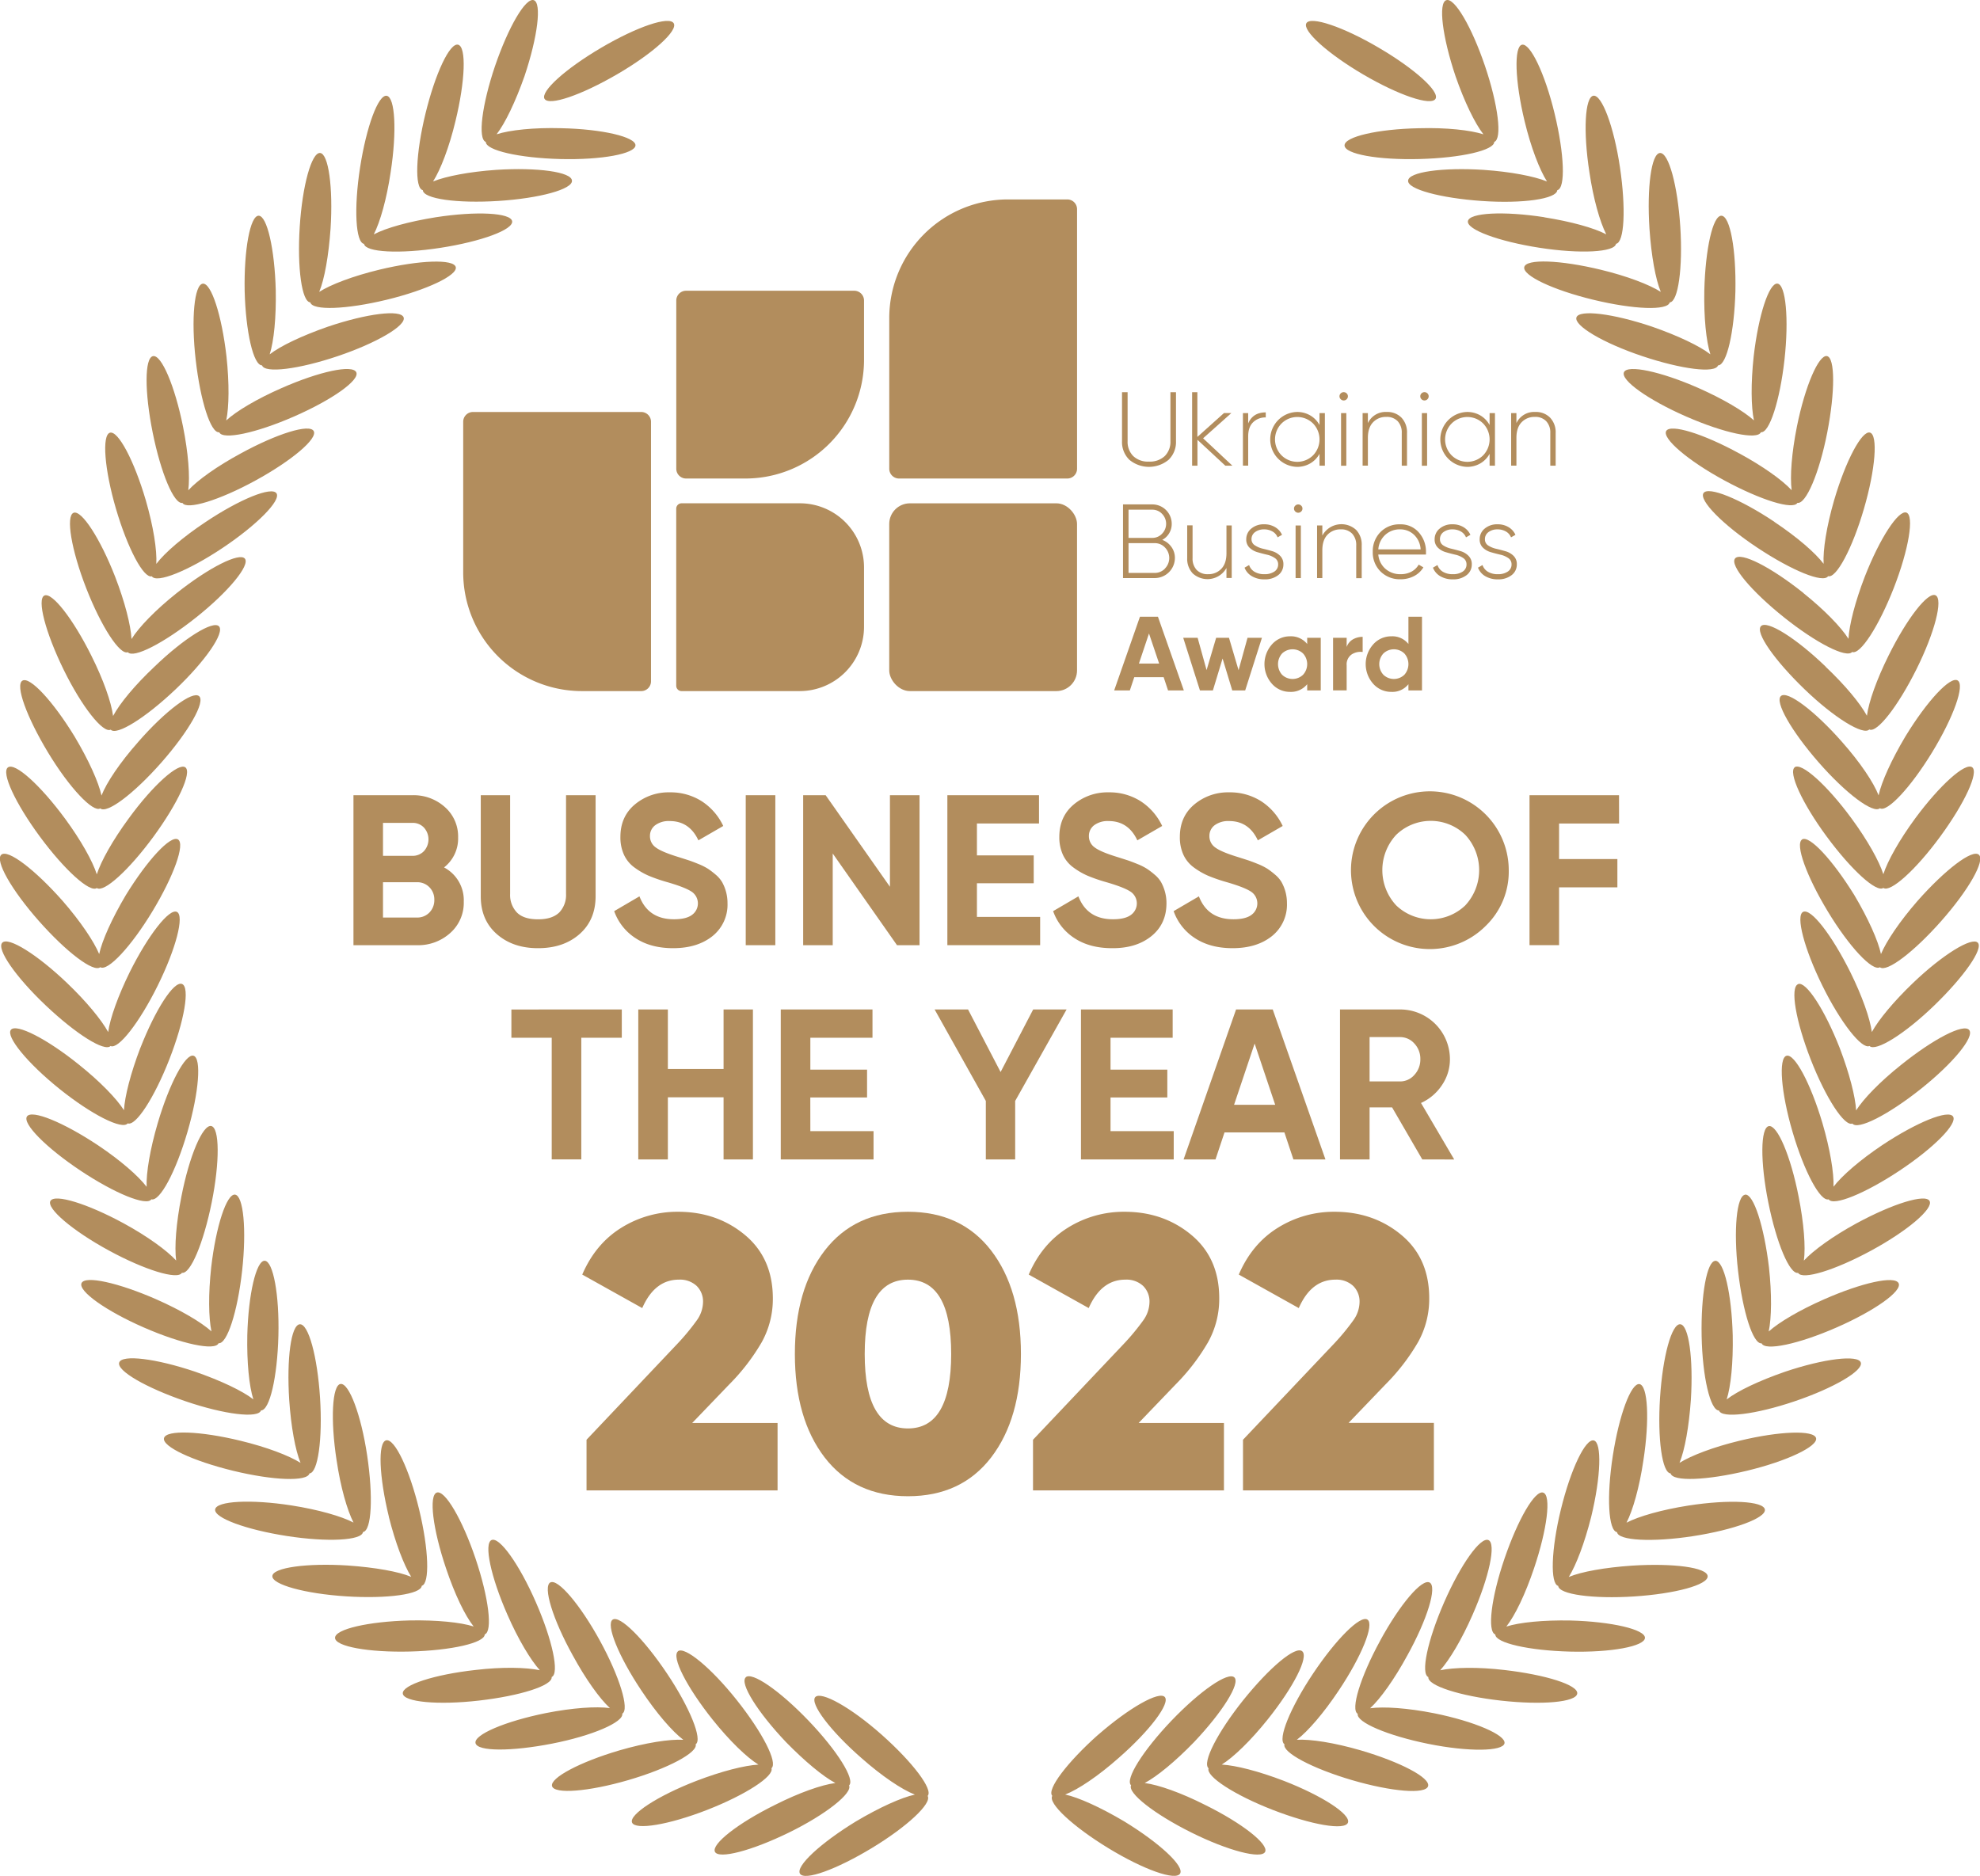 <svg id="b3a8f675-01fc-4b6e-9b4d-7b17d42c7383" data-name="Слой 1" xmlns="http://www.w3.org/2000/svg" viewBox="0 0 840.6 796.51"><defs><style>.ac80702b-e07f-4aa6-8b06-a579a3991300{fill:#b28d5d;}</style></defs><path class="ac80702b-e07f-4aa6-8b06-a579a3991300" d="M566.41,531.79a15.72,15.72,0,0,1,8.37,14.55,17.09,17.09,0,0,1-5.73,13.28,20.23,20.23,0,0,1-14.1,5.19h-27V501.13H553a19.84,19.84,0,0,1,13.78,5.05,16.58,16.58,0,0,1,5.6,12.87A15.55,15.55,0,0,1,566.41,531.79ZM553,512.87H540.49v14H553a6.56,6.56,0,0,0,4.87-2,7.45,7.45,0,0,0,0-10A6.5,6.5,0,0,0,553,512.87Zm1.91,40.2a7.11,7.11,0,0,0,5.28-2.13,7.45,7.45,0,0,0,2.09-5.42,7.33,7.33,0,0,0-2.09-5.32,7.11,7.11,0,0,0-5.28-2.13H540.49v15Z" transform="translate(-377.89 -163.48)"/><path class="ac80702b-e07f-4aa6-8b06-a579a3991300" d="M606.26,566.08q-10.65,0-17.47-6T582,544V501.13h12.46V543a10.75,10.75,0,0,0,2.87,7.91c1.91,1.94,4.89,2.91,9,2.91s7-1,9-2.91a10.75,10.75,0,0,0,2.87-7.91V501.13h12.55V544q0,10.1-6.82,16.1T606.26,566.08Z" transform="translate(-377.89 -163.48)"/><path class="ac80702b-e07f-4aa6-8b06-a579a3991300" d="M663.65,566.08q-9.45,0-15.91-4.23a22.61,22.61,0,0,1-9.1-11.5l10.73-6.28q3.74,9.73,14.65,9.73,5.26,0,7.73-1.91a6,6,0,0,0-.54-10q-3-1.86-10.74-4.05a69,69,0,0,1-7.23-2.54,31,31,0,0,1-5.91-3.42,13.82,13.82,0,0,1-4.51-5.41,17.72,17.72,0,0,1-1.54-7.64q0-8.64,6.14-13.78a22.25,22.25,0,0,1,14.78-5.14,24.64,24.64,0,0,1,13.6,3.77,25.37,25.37,0,0,1,9.14,10.51l-10.55,6.1q-3.82-8.19-12.19-8.19a9.61,9.61,0,0,0-6.14,1.77,5.6,5.6,0,0,0-2.23,4.6,5.78,5.78,0,0,0,2.5,4.86q2.5,1.88,9.6,4.05,2.91.92,4.41,1.41c1,.33,2.37.85,4.09,1.55a26,26,0,0,1,4,2,34.44,34.44,0,0,1,3.23,2.46,12.68,12.68,0,0,1,2.77,3.18,18.18,18.18,0,0,1,2.32,9,17.09,17.09,0,0,1-6.41,14Q673.93,566.08,663.65,566.08Z" transform="translate(-377.89 -163.48)"/><path class="ac80702b-e07f-4aa6-8b06-a579a3991300" d="M694.49,501.13h12.56v63.68H694.49Z" transform="translate(-377.89 -163.48)"/><path class="ac80702b-e07f-4aa6-8b06-a579a3991300" d="M755.71,501.13h12.56v63.68h-9.56l-27.29-38.93v38.93H718.87V501.13h9.55L755.71,540Z" transform="translate(-377.89 -163.48)"/><path class="ac80702b-e07f-4aa6-8b06-a579a3991300" d="M792.64,552.8h26.84v12H780.09V501.13H819v12H792.64v13.55h24.11v11.83H792.64Z" transform="translate(-377.89 -163.48)"/><path class="ac80702b-e07f-4aa6-8b06-a579a3991300" d="M850,566.08q-9.45,0-15.92-4.23a22.64,22.64,0,0,1-9.09-11.5l10.73-6.28q3.74,9.73,14.65,9.73,5.26,0,7.73-1.91a6,6,0,0,0-.55-10q-3-1.86-10.73-4.05a69,69,0,0,1-7.23-2.54,30.72,30.72,0,0,1-5.91-3.42,13.82,13.82,0,0,1-4.51-5.41,17.72,17.72,0,0,1-1.55-7.64q0-8.64,6.14-13.78a22.27,22.27,0,0,1,14.79-5.14,24.66,24.66,0,0,1,13.6,3.77,25.37,25.37,0,0,1,9.14,10.51l-10.55,6.1q-3.82-8.19-12.19-8.19a9.61,9.61,0,0,0-6.14,1.77,5.6,5.6,0,0,0-2.23,4.6,5.78,5.78,0,0,0,2.5,4.86q2.5,1.88,9.6,4.05,2.91.92,4.41,1.41c1,.33,2.36.85,4.09,1.55a25.39,25.39,0,0,1,4,2,32,32,0,0,1,3.23,2.46,12.53,12.53,0,0,1,2.78,3.18,18.38,18.38,0,0,1,1.64,4,18,18,0,0,1,.68,5q0,8.82-6.42,14T850,566.08Z" transform="translate(-377.89 -163.48)"/><path class="ac80702b-e07f-4aa6-8b06-a579a3991300" d="M901.16,566.08q-9.45,0-15.92-4.23a22.64,22.64,0,0,1-9.09-11.5l10.73-6.28q3.74,9.73,14.65,9.73,5.26,0,7.73-1.91a6,6,0,0,0-.55-10q-3-1.86-10.73-4.05a69,69,0,0,1-7.23-2.54,31,31,0,0,1-5.91-3.42,13.82,13.82,0,0,1-4.51-5.41,17.72,17.72,0,0,1-1.54-7.64q0-8.64,6.14-13.78a22.25,22.25,0,0,1,14.78-5.14,24.64,24.64,0,0,1,13.6,3.77,25.37,25.37,0,0,1,9.14,10.51l-10.55,6.1q-3.82-8.19-12.19-8.19a9.61,9.61,0,0,0-6.14,1.77,5.6,5.6,0,0,0-2.23,4.6,5.78,5.78,0,0,0,2.5,4.86q2.5,1.88,9.6,4.05,2.91.92,4.41,1.41c1,.33,2.36.85,4.09,1.55a26,26,0,0,1,4,2,33.19,33.19,0,0,1,3.22,2.46,12.53,12.53,0,0,1,2.78,3.18,18.18,18.18,0,0,1,2.32,9,17.09,17.09,0,0,1-6.41,14Q911.44,566.08,901.16,566.08Z" transform="translate(-377.89 -163.48)"/><path class="ac80702b-e07f-4aa6-8b06-a579a3991300" d="M1008.78,556.48a33.49,33.49,0,1,1,9.64-23.51A32,32,0,0,1,1008.78,556.48Zm-38.12-8.55a21.2,21.2,0,0,0,29.29,0,22,22,0,0,0,0-30,21.1,21.1,0,0,0-29.29,0,22,22,0,0,0,0,30Z" transform="translate(-377.89 -163.48)"/><path class="ac80702b-e07f-4aa6-8b06-a579a3991300" d="M1065.26,513.14h-25.47v15.1h24.75v12h-24.75v24.56h-12.55V501.13h38Z" transform="translate(-377.89 -163.48)"/><path class="ac80702b-e07f-4aa6-8b06-a579a3991300" d="M641.87,592.1v12H624.68v51.66H612.12V604.11H595v-12Z" transform="translate(-377.89 -163.48)"/><path class="ac80702b-e07f-4aa6-8b06-a579a3991300" d="M685.08,592.1h12.46v63.67H685.08V629.39H661.43v26.38H648.87V592.1h12.56v25.29h23.65Z" transform="translate(-377.89 -163.48)"/><path class="ac80702b-e07f-4aa6-8b06-a579a3991300" d="M721.92,643.77h26.83v12H709.36V592.1H748.3v12H721.92v13.55H746v11.82h-24.1Z" transform="translate(-377.89 -163.48)"/><path class="ac80702b-e07f-4aa6-8b06-a579a3991300" d="M830.71,592.1l-21.83,38.84v24.83H796.42V630.94L774.68,592.1h14.19l13.82,26.56,13.83-26.56Z" transform="translate(-377.89 -163.48)"/><path class="ac80702b-e07f-4aa6-8b06-a579a3991300" d="M849.36,643.77h26.83v12H836.81V592.1h38.93v12H849.36v13.55h24.11v11.82H849.36Z" transform="translate(-377.89 -163.48)"/><path class="ac80702b-e07f-4aa6-8b06-a579a3991300" d="M927,655.77l-3.82-11.46H897.75l-3.82,11.46H880.38l22.28-63.67h15.56l22.38,63.67Zm-25.19-23.19h17.46l-8.73-26Z" transform="translate(-377.89 -163.48)"/><path class="ac80702b-e07f-4aa6-8b06-a579a3991300" d="M981.71,655.77l-12.82-22.1h-9.55v22.1H946.78V592.1h25.47a21.12,21.12,0,0,1,21.2,21.1,19.39,19.39,0,0,1-3.37,11,21,21,0,0,1-8.91,7.6l14.1,24Zm-22.37-51.94v18.83h12.91a8,8,0,0,0,6.1-2.77,9.57,9.57,0,0,0,2.54-6.69,9.42,9.42,0,0,0-2.54-6.64,8.06,8.06,0,0,0-6.1-2.73Z" transform="translate(-377.89 -163.48)"/><path class="ac80702b-e07f-4aa6-8b06-a579a3991300" d="M453.45,519.9c3.13,1.9-1.79,15.55-10.85,30.54s-19,25.63-22.15,23.72c-2.8,2.35-14.32-6.37-26-19.57s-18.8-25.74-16-28.2,14.32,6.38,26,19.58c7.61,8.73,13.31,17.23,15.55,22.6,1.23-5.71,5.37-15,11.3-25C440.47,528.63,450.32,518,453.45,519.9ZM432.53,511c-6.82,9.29-11.75,18.13-13.54,23.72-1.79-5.59-6.71-14.43-13.54-23.72-10.4-14.1-21.14-23.83-24.16-21.7s3.13,15.32,13.54,29.42,21.25,23.94,24.16,21.82c2.91,2.12,13.65-7.61,24.06-21.82s16.44-27.3,13.53-29.42S442.82,496.85,432.53,511Zm4-32.44c-7.72,8.72-13.43,17.23-15.55,22.71-1.23-5.71-5.49-15.11-11.42-25.06-9.17-15-19-25.62-22.15-23.72S389.23,468,398.29,483s19.14,25.62,22.16,23.72c2.79,2.46,14.32-6.27,25.95-19.47s18.8-25.84,16-28.19S448.08,465.3,436.56,478.51Zm-2.8-43.75c-.34-5.93-2.8-15.66-6.94-26.4-6.37-16.34-14.32-28.53-17.67-27.19s-1,15.66,5.37,32,14.32,28.53,17.67,27.18c2.35,2.8,15.22-3.8,29-14.76s22.94-22.16,20.7-24.95-15.22,3.69-29,14.65C443.94,422.45,436.89,429.73,433.76,434.76Zm-7.83,32.67c-.78-5.93-4.14-15.44-9.18-25.51-7.83-15.77-16.78-27.19-20-25.62s.45,15.66,8.17,31.44,16.78,27.18,20,25.51c2.46,2.68,14.77-5,27.53-17.12s20.92-24.05,18.46-26.74-14.88,5-27.53,17.23C435.1,454.45,428.73,462.17,425.93,467.43Zm18.35-64.56c.33-5.81-1.23-15.88-4.48-27.07-4.92-16.78-11.75-29.65-15.21-28.64s-2.35,15.55,2.57,32.33,11.75,29.65,15.22,28.64c2,3.13,15.55-2.35,30.09-12.08s24.84-20.14,22.83-23.16-15.56,2.46-30.1,12.19C455.47,391.57,447.86,398.18,444.28,402.87ZM536.58,263c2.69-5.26,5.48-15,7.16-26.4,2.69-17.34,1.9-31.89-1.68-32.45s-8.61,13.09-11.3,30.43-1.9,31.89,1.68,32.45c.56,3.58,15.1,4.36,32.45,1.68s31-7.72,30.43-11.3-15.11-4.37-32.45-1.68C551.57,257.54,541.84,260.22,536.58,263Zm-23.16,24.39c2.24-5.37,4-15.33,4.81-26.85,1.12-17.45-.89-31.89-4.47-32.11s-7.5,13.76-8.62,31.33.9,31.88,4.48,32.11c.89,3.58,15.44,3,32.44-1.12s30.21-10.41,29.32-13.88-15.33-3-32.45,1.12C527.74,280.7,518.34,284.28,513.42,287.41ZM473.93,342c1.23-5.71,1.34-15.78.11-27.19-2-17.45-6.49-31.32-10.07-30.88s-5,14.88-3,32.34,6.38,31.21,10,30.76c1.45,3.36,15.66.34,31.77-6.71s28-15.44,26.4-18.79-15.66-.34-31.66,6.71C487,332.84,478.29,338,473.93,342Zm87.82-101.48c3.14-4.92,6.83-14.43,9.51-25.62,4.14-17,4.7-31.55,1.12-32.44s-9.73,12.3-13.87,29.31-4.7,31.66-1.12,32.45c.22,3.69,14.54,5.7,32.11,4.58s31.55-5,31.21-8.61c-.11-3.69-14.54-5.71-32.11-4.59C577.19,236.39,567.24,238.3,561.75,240.53Zm26.3-49c-5.6,16.56-7.39,31-3.92,32.22,0,3.58,14.21,6.83,31.66,7.27s31.78-2.24,31.89-5.81-14.21-6.94-31.55-7.28c-11.64-.33-21.82.79-27.41,2.58,3.58-4.59,8-13.77,11.86-24.73,5.59-16.67,7.38-31.1,3.91-32.22S593.75,174.86,588.05,191.53Zm-95.66,122.4c1.79-5.6,2.79-15.67,2.57-27.19-.45-17.45-3.69-31.66-7.27-31.66s-6.27,14.43-5.93,32c.45,17.34,3.69,31.55,7.38,31.55,1.12,3.47,15.55,1.67,32.11-3.92s29.2-13,28-16.45-15.55-1.67-32.11,3.92C506.15,306,497,310.35,492.39,313.93Zm-34.57,57.73c.78-5.82,0-15.89-2.24-27.08-3.47-17.23-9.18-30.65-12.76-29.87s-3.58,15.22-.11,32.45,9.06,30.54,12.64,29.87c1.79,3.13,15.67-1.12,31-9.51s26.51-17.79,24.72-21-15.66,1.12-31,9.52C470,361.48,461.84,367.3,457.82,371.66Zm151.25-166.2c1.91,3.13,15.56-1.56,30.77-10.4s26-18.58,24.06-21.71-15.55,1.46-30.77,10.41S607.28,202.33,609.07,205.46ZM500.67,757.87c.78,11.42,2.57,21.26,4.81,26.74-5-3.13-14.44-6.71-25.51-9.39-17-4.14-31.55-4.7-32.45-1.12s12.31,9.73,29.32,13.87,31.55,4.7,32.44,1.12c3.58-.22,5.6-14.55,4.48-32.11s-4.93-31.55-8.62-31.21S499.55,740.31,500.67,757.87ZM433,576.18c-5,10.18-8.39,19.69-9.18,25.51-2.91-5.26-9.28-13-17.45-20.81-12.64-12.09-25-19.81-27.52-17.12s5.7,14.54,18.46,26.63,24.95,19.8,27.52,17.23c3.24,1.56,12.2-9.85,20-25.62s11.41-29.76,8.16-31.33S440.81,560.52,433,576.18ZM593.3,849.06c4.59,10.52,9.85,19.24,13.77,23.6-5.82-1.23-16-1.45-27.3-.11-17.35,1.91-31.22,6.38-30.88,10s14.88,5,32.33,3,31.33-6.38,30.88-10c3.36-1.45.34-15.66-6.71-31.77s-15.44-27.86-18.8-26.4S586.26,833.06,593.3,849.06Zm-26.06-19.69c3.69,11,8,20,11.74,24.72-5.59-1.79-15.77-2.79-27.18-2.57-17.46.45-31.67,3.69-31.67,7.38s14.32,6.27,31.89,5.82,31.66-3.69,31.66-7.27c3.47-1.23,1.68-15.66-3.91-32.22s-13-29.2-16.45-28S561.64,812.81,567.24,829.37ZM454.91,671.5c-2.24,11.3-3,21.37-2.24,27.19-3.92-4.25-12.2-10.29-22.27-15.78-15.44-8.39-29.31-12.64-31.1-9.51s9.4,12.65,24.73,21,29.31,12.64,31.1,9.51c3.58.67,9.17-12.65,12.64-29.88s3.36-31.77-.22-32.44S458.26,654.27,454.91,671.5Zm88.05,136c2.79,11.08,6.37,20.47,9.51,25.51-5.37-2.24-15.33-4-26.85-4.81-17.46-1.12-31.89.89-32.11,4.47s13.76,7.5,31.32,8.62,31.89-.9,32.11-4.48c3.47-.89,3-15.44-1.12-32.44s-10.4-30.21-14-29.32S538.82,790.43,543,807.55ZM444.84,640.4c-3.25,11.07-4.93,21.14-4.7,27-3.58-4.7-11.19-11.3-20.7-17.67-14.66-9.74-28.08-15.22-30.1-12.2s8.17,13.31,22.72,23,28.08,15.21,30.09,12.19c3.58,1,10.41-11.74,15.33-28.64s6-31.33,2.57-32.33S449.76,623.62,444.84,640.4Zm22.71,61.2c-1.23,11.3-1.12,21.37.11,27.18-4.36-3.91-13.09-9.06-23.49-13.64-16-7-30.21-10.19-31.67-6.83s10.3,11.75,26.41,18.8,30.32,10.07,31.77,6.71c3.58.45,8.06-13.31,10-30.77s.56-31.88-3-32.33S469.56,684.14,467.55,701.6Zm15.33,28.86c-.23,11.53.78,21.6,2.57,27.19-4.59-3.58-13.76-7.94-24.73-11.75-16.55-5.59-31-7.38-32.22-3.91s11.41,10.74,28.08,16.44,31,7.39,32.11,3.92c3.7,0,6.94-14.21,7.39-31.66s-2.24-31.78-5.82-31.89S483.32,713,482.88,730.46Zm-45.43-122c-4.14,10.86-6.6,20.59-6.93,26.41-3.14-4.93-10.18-12.2-19.14-19.36-13.65-11-26.62-17.57-28.86-14.77s6.94,14.1,20.59,25.06,26.73,17.57,29,14.66c3.36,1.34,11.3-10.85,17.68-27.19s8.84-30.65,5.37-32S443.83,592.18,437.45,608.51Zm83.35,175.1c1.68,11.41,4.48,21.14,7.17,26.4-5.15-2.68-14.89-5.48-26.3-7.27-17.34-2.69-31.88-1.9-32.44,1.68s13.09,8.61,30.43,11.3,31.89,1.9,32.33-1.68c3.7-.56,4.37-15.1,1.79-32.45s-7.72-30.88-11.3-30.43S518.12,766.27,520.8,783.61Zm90.74,51.8c-3.24,1.79,1,15.66,9.51,31,5.48,10.07,11.41,18.35,15.78,22.38-5.82-.79-15.89-.12-27.19,2.12-17.23,3.47-30.66,9.18-29.87,12.76s15.21,3.58,32.44.22,30.55-9.17,29.87-12.75c3.14-1.68-1.11-15.67-9.51-31S614.67,833.62,611.54,835.41ZM638,851.18c-3,2,2.46,15.55,12.19,30.1,6.49,9.73,13.09,17.34,17.79,20.92-5.82-.33-15.89,1.23-27.08,4.48-16.78,4.92-29.64,11.75-28.64,15.21s15.44,2.35,32.34-2.57,29.64-11.75,28.64-15.22c3-2-2.46-15.55-12.2-30.09S641,849.17,638,851.18Zm27.74,13.43c-2.91,2.35,3.69,15.22,14.66,29,7.16,8.95,14.43,16,19.47,19.13-5.93.34-15.67,2.8-26.41,6.93C657.08,926,644.88,934,646.22,937.33s15.56,1,31.89-5.37,28.53-14.32,27.3-17.68c2.8-2.34-3.8-15.21-14.77-29S668.49,862.37,665.69,864.61Zm28.76,11.08c-2.69,2.46,5,14.76,17.11,27.52,8,8.17,15.67,14.54,20.93,17.34-5.93.78-15.44,4.14-25.63,9.29-15.66,7.72-27.07,16.67-25.5,19.91s15.66-.45,31.43-8.17,27.08-16.78,25.51-20c2.69-2.46-5-14.77-17.23-27.53S697,873.11,694.45,875.69ZM724,884.08c-2.35,2.68,6.38,14.32,19.58,25.84,8.73,7.72,17.23,13.43,22.71,15.55-5.7,1.23-15.1,5.48-25.06,11.41-15,9.18-25.62,19-23.72,22.16S733,957.25,748,948.18s25.62-19,23.72-22.15c2.46-2.68-6.38-14.32-19.47-25.95S726.44,881.39,724,884.08Zm419-364.18c-3.14,1.9,1.79,15.55,10.85,30.54s19,25.63,22.15,23.73c2.8,2.34,14.32-6.38,26-19.58s18.79-25.74,16-28.2-14.32,6.38-26,19.58c-7.61,8.73-13.31,17.23-15.55,22.6-1.23-5.71-5.37-15-11.3-25C1155.91,528.63,1146.07,518,1142.94,519.9Zm-3.14-30.65c-2.91,2.12,3.14,15.32,13.54,29.42s21.15,23.94,24.06,21.82c2.9,2.12,13.76-7.61,24.16-21.82s16.45-27.3,13.54-29.42-13.76,7.6-24.17,21.7c-6.82,9.29-11.74,18.13-13.53,23.72-1.79-5.59-6.72-14.43-13.54-23.72C1153.56,496.85,1142.71,487.12,1139.8,489.25ZM1134,459c-2.8,2.35,4.47,15,16,28.19s23.16,21.93,26,19.47c3,1.9,13-8.73,22.15-23.72s14-28.64,10.86-30.54-13,8.72-22.16,23.72c-5.93,9.95-10.18,19.35-11.41,25.06-2.12-5.48-7.83-14-15.55-22.71C1148.31,465.3,1136.67,456.58,1134,459Zm9.51-43.75c-13.77-11-26.63-17.56-29-14.65s7,14,20.7,24.95,26.62,17.56,29,14.76c3.36,1.35,11.3-10.85,17.68-27.18s8.73-30.77,5.37-32-11.3,10.85-17.68,27.19c-4.14,10.74-6.6,20.47-6.93,26.4C1159.49,429.73,1152.45,422.45,1143.5,415.29Zm9.51,31.33c-12.65-12.2-25-19.92-27.53-17.23s5.82,14.54,18.46,26.74,25.06,19.8,27.53,17.12c3.24,1.67,12.19-9.85,20-25.51s11.41-29.76,8.17-31.44-12.2,9.85-20,25.62c-5,10.07-8.39,19.58-9.17,25.51C1167.66,462.17,1161.28,454.45,1153,446.62Zm-21.82-61.54c-14.55-9.73-28.08-15.21-30.1-12.19s8.17,13.43,22.83,23.16S1152,411.26,1154,408.13c3.47,1,10.3-11.75,15.22-28.64s6-31.33,2.57-32.33-10.29,11.86-15.21,28.64c-3.25,11.19-4.82,21.26-4.48,27.07C1148.53,398.18,1140.92,391.57,1131.19,385.08Zm-97.67-129.33c-17.35-2.69-31.89-1.9-32.45,1.68s13.09,8.61,30.43,11.3,31.89,1.9,32.45-1.68c3.58-.56,4.25-15.1,1.68-32.45s-7.72-31-11.3-30.43-4.37,15.11-1.68,32.45c1.68,11.41,4.47,21.14,7.16,26.4C1054.55,260.22,1044.82,257.54,1033.52,255.75ZM1057.46,278c-17.12-4.14-31.66-4.7-32.45-1.12s12.2,9.74,29.32,13.88,31.55,4.7,32.44,1.12c3.58-.23,5.6-14.66,4.48-32.11s-4.93-31.55-8.62-31.33-5.59,14.66-4.47,32.11c.78,11.52,2.57,21.48,4.81,26.85C1078,284.28,1068.65,280.7,1057.46,278ZM1099,328.25c-16-7.05-30.21-10.07-31.67-6.71s10.3,11.74,26.41,18.79S1124,350.4,1125.48,347c3.58.45,8.06-13.42,10-30.76s.56-32-3-32.34-8.06,13.43-10.07,30.88c-1.23,11.41-1.12,21.48.11,27.19C1118.1,338,1109.37,332.84,1099,328.25Zm-91.19-92.64c-17.56-1.12-32,.9-32.11,4.59-.33,3.58,13.65,7.38,31.22,8.61s31.88-.89,32.11-4.58c3.58-.79,3-15.33-1.12-32.45s-10.41-30.1-13.87-29.31-3,15.44,1.11,32.44c2.69,11.19,6.38,20.7,9.51,25.62C1029.15,238.3,1019.19,236.39,1007.78,235.61ZM991.9,163.56c-3.47,1.12-1.68,15.55,3.91,32.22,3.81,11,8.28,20.14,11.86,24.73-5.59-1.79-15.77-2.91-27.41-2.58-17.34.34-31.55,3.58-31.55,7.28S963,231.47,980.6,231s31.66-3.69,31.66-7.27c3.47-1.23,1.68-15.66-3.92-32.22S995.36,162.33,991.9,163.56Zm87.37,138.62c-16.55-5.59-31-7.38-32.11-3.92s11.3,10.86,28,16.45,31,7.39,32.11,3.92c3.69,0,6.93-14.21,7.38-31.55.34-17.57-2.24-31.89-5.93-32s-6.82,14.21-7.27,31.66c-.23,11.52.78,21.59,2.57,27.19C1099.41,310.35,1090.24,306,1079.27,302.18Zm37,53.82c-15.33-8.4-29.2-12.65-31-9.52s9.28,12.65,24.72,21,29.2,12.64,31,9.51c3.58.67,9.29-12.64,12.65-29.87s3.35-31.78-.12-32.45-9.28,12.64-12.75,29.87c-2.24,11.19-3,21.26-2.24,27.08C1134.54,367.3,1126.38,361.48,1116.31,356Zm-153-172.24c-15.22-8.95-29-13.54-30.77-10.41s9,12.87,24.06,21.71,28.86,13.53,30.76,10.4S978.36,192.6,963.26,183.76Zm128,542c-3.7-.34-7.5,13.76-8.62,31.21s.9,31.89,4.48,32.11c.89,3.58,15.32,3,32.44-1.12s30.21-10.4,29.32-13.87-15.44-3-32.45,1.12c-11.08,2.68-20.47,6.26-25.51,9.39,2.24-5.48,4-15.32,4.81-26.74C1096.84,740.31,1094.83,726,1091.25,725.77Zm52.13-175.1c-3.24,1.57.45,15.66,8.17,31.33s16.78,27.18,20,25.62c2.57,2.57,14.88-5,27.52-17.23s20.92-24.06,18.46-26.63-14.88,5-27.52,17.12c-8.17,7.83-14.55,15.55-17.46,20.81-.78-5.82-4.14-15.33-9.17-25.51C1155.58,560.52,1146.74,549,1143.38,550.67ZM1009.8,817.4c-3.36-1.46-11.75,10.29-18.8,26.4s-10.07,30.32-6.71,31.77c-.45,3.58,13.42,8.06,30.88,10s31.88.67,32.33-3-13.54-8-30.88-10c-11.3-1.34-21.48-1.12-27.3.11,3.92-4.36,9.18-13.08,13.76-23.6C1010.13,833.06,1013.15,818.85,1009.8,817.4Zm23.27-20.14c-3.47-1.23-10.74,11.3-16.45,28s-7.38,31-3.91,32.22c0,3.58,14.2,6.82,31.66,7.27s31.77-2.24,31.88-5.82-14.2-6.93-31.66-7.38c-11.41-.22-21.59.78-27.19,2.57,3.7-4.7,8.06-13.76,11.75-24.72C1034.75,812.81,1036.54,798.38,1033.07,797.26Zm95.77-155.63c-3.58.67-3.69,15.21-.22,32.44s9.06,30.55,12.64,29.88c1.79,3.13,15.66-1.12,31.1-9.51s26.41-17.79,24.73-21-15.67,1.12-31.11,9.51c-10.07,5.49-18.34,11.53-22.26,15.78.78-5.82,0-15.89-2.24-27.19C1138.12,654.27,1132.42,641,1128.84,641.63ZM1054.55,775.1c-3.58-.89-9.85,12.31-14,29.32s-4.58,31.55-1.12,32.44c.23,3.58,14.66,5.6,32.11,4.48s31.56-4.92,31.33-8.62-14.65-5.59-32.11-4.47c-11.52.78-21.48,2.57-26.85,4.81,3.13-5,6.71-14.43,9.51-25.51C1057.57,790.43,1058,776,1054.55,775.1Zm81.78-163.34c-3.46,1-2.34,15.55,2.58,32.33s11.75,29.65,15.33,28.64c2,3,15.44-2.46,30.09-12.19s24.73-20,22.71-23S1191.6,640,1177,649.69c-9.51,6.37-17.12,13-20.7,17.67.22-5.82-1.45-15.89-4.7-27C1146.63,623.62,1139.8,610.75,1136.33,611.76Zm-17.56,59c-3.58.45-5,14.88-3,32.33s6.38,31.22,10,30.77c1.45,3.36,15.66.34,31.77-6.71s28-15.44,26.4-18.8-15.66-.22-31.66,6.83c-10.4,4.58-19.13,9.73-23.49,13.65,1.23-5.82,1.34-15.89.11-27.19C1126.82,684.14,1122.35,670.27,1118.77,670.72Zm-12.64,28.08c-3.58.11-6.16,14.43-5.82,31.89s3.69,31.66,7.38,31.66c1.12,3.47,15.55,1.68,32.11-3.92s29.2-13,28.09-16.44-15.67-1.68-32.23,3.91c-11,3.81-20.13,8.17-24.72,11.75,1.79-5.59,2.79-15.66,2.57-27.19C1113.06,713,1109.82,698.8,1106.13,698.8Zm35.13-117.48c-3.47,1.35-1,15.67,5.37,32s14.32,28.53,17.68,27.19c2.23,2.91,15.21-3.69,29-14.66s22.94-22.15,20.59-25.06-15.22,3.81-28.87,14.77c-9,7.16-16,14.43-19.13,19.36-.33-5.82-2.8-15.55-6.93-26.41C1152.56,592.18,1144.61,580,1141.26,581.32ZM1073.9,751.16c-3.58-.45-8.61,13.09-11.3,30.43s-1.9,31.89,1.8,32.45c.44,3.58,15,4.36,32.33,1.68s31-7.72,30.43-11.3-15.1-4.37-32.45-1.68c-11.41,1.79-21.14,4.59-26.29,7.27,2.69-5.26,5.48-15,7.16-26.4C1078.27,766.27,1077.49,751.72,1073.9,751.16Zm-110.09,109c-8.39,15.33-12.64,29.32-9.51,31-.67,3.58,12.76,9.28,29.88,12.75s31.77,3.25,32.44-.22-12.64-9.29-29.87-12.76c-11.3-2.24-21.37-2.91-27.19-2.12,4.36-4,10.29-12.31,15.78-22.38,8.5-15.33,12.75-29.2,9.51-31S972.2,844.69,963.81,860.13ZM935.4,874c-9.74,14.54-15.22,28.08-12.2,30.09-1,3.47,11.86,10.3,28.64,15.22s31.33,6.15,32.34,2.57-11.86-10.29-28.65-15.21c-11.18-3.25-21.25-4.81-27.07-4.48,4.7-3.58,11.3-11.19,17.79-20.92,9.73-14.55,15.21-28.08,12.19-30.1S945.13,859.46,935.4,874Zm-29.65,11.3c-11,13.76-17.57,26.63-14.77,29-1.23,3.36,10.85,11.3,27.3,17.68s30.65,8.84,31.88,5.37S939.31,926,923,919.65c-10.74-4.13-20.48-6.59-26.41-6.93,5-3.13,12.31-10.18,19.47-19.13,11-13.76,17.57-26.63,14.66-29S916.71,871.66,905.75,885.31ZM875.31,894c-12.19,12.76-19.91,25.07-17.22,27.53-1.57,3.24,9.84,12.19,25.5,20S913.47,953,915,949.75s-9.84-12.19-25.51-19.91c-10.18-5.15-19.69-8.51-25.62-9.29,5.26-2.8,13-9.17,20.92-17.34,12.09-12.75,19.81-25.06,17.12-27.52S887.4,881.39,875.31,894Zm-31.21,6.05C831,911.71,822.17,923.35,824.63,926c-1.9,3.14,8.73,13,23.72,22.16s28.64,14,30.54,10.85-8.72-13-23.71-22.16c-10-5.93-19.36-10.18-25.07-11.41,5.49-2.12,14-7.83,22.72-15.55,13.2-11.52,21.93-23.16,19.58-25.84S857.3,888.55,844.1,900.08Z" transform="translate(-377.89 -163.48)"/><rect class="ac80702b-e07f-4aa6-8b06-a579a3991300" x="377.52" y="213.71" width="79.73" height="79.73" rx="8.78"/><path class="ac80702b-e07f-4aa6-8b06-a579a3991300" d="M744.71,316.28V291.1a4.16,4.16,0,0,0-4.17-4.17H669.15A4.17,4.17,0,0,0,665,291.1v71.39a4.17,4.17,0,0,0,4.17,4.17h25.18A50.38,50.38,0,0,0,744.71,316.28Z" transform="translate(-377.89 -163.48)"/><path class="ac80702b-e07f-4aa6-8b06-a579a3991300" d="M744.71,429.59V404.41a27.23,27.23,0,0,0-27.23-27.23H667.25a2.27,2.27,0,0,0-2.27,2.27v75.2a2.27,2.27,0,0,0,2.27,2.27h50.14A27.33,27.33,0,0,0,744.71,429.59Z" transform="translate(-377.89 -163.48)"/><path class="ac80702b-e07f-4aa6-8b06-a579a3991300" d="M654.27,452.77V342.56a4.15,4.15,0,0,0-4.15-4.15H578.69a4.15,4.15,0,0,0-4.15,4.15v63.95a50.41,50.41,0,0,0,50.4,50.41h25.18A4.15,4.15,0,0,0,654.27,452.77Z" transform="translate(-377.89 -163.48)"/><path class="ac80702b-e07f-4aa6-8b06-a579a3991300" d="M831,248.16H805.82a50.39,50.39,0,0,0-50.4,50.4v63.95a4.15,4.15,0,0,0,4.15,4.15H831a4.15,4.15,0,0,0,4.15-4.15V252.3A4.14,4.14,0,0,0,831,248.16Z" transform="translate(-377.89 -163.48)"/><path class="ac80702b-e07f-4aa6-8b06-a579a3991300" d="M875.21,395.71a8.38,8.38,0,0,0-3.89-3,7.55,7.55,0,0,0,2.93-2.79,7.68,7.68,0,0,0,1.09-4.05,8.23,8.23,0,0,0-8.22-8.22H854.66v31.28h13.49a8.57,8.57,0,0,0,8.54-8.54A7.86,7.86,0,0,0,875.21,395.71ZM857,379.89h10.09a5.58,5.58,0,0,1,4.14,1.77,6,6,0,0,1,0,8.44,5.58,5.58,0,0,1-4.14,1.77H857Zm15.48,25a5.9,5.9,0,0,1-4.36,1.85H857V394.1h11.12a5.87,5.87,0,0,1,4.36,1.86,6.36,6.36,0,0,1,0,8.89Z" transform="translate(-377.89 -163.48)"/><path class="ac80702b-e07f-4aa6-8b06-a579a3991300" d="M898.58,398.39q0,4.33-2.19,6.61a7.47,7.47,0,0,1-5.63,2.28,6.35,6.35,0,0,1-4.85-1.83,7,7,0,0,1-1.72-5v-13.9h-2.28v13.9a9,9,0,0,0,2.35,6.5,9.25,9.25,0,0,0,14.32-2.3v4.24h2.23V386.59h-2.23Z" transform="translate(-377.89 -163.48)"/><path class="ac80702b-e07f-4aa6-8b06-a579a3991300" d="M910.75,389.39a6.28,6.28,0,0,1,3.83-1.14,7,7,0,0,1,3.48.87,4.9,4.9,0,0,1,2.23,2.52l1.88-1.07a7.21,7.21,0,0,0-2.93-3.26,8.75,8.75,0,0,0-4.66-1.21,8.1,8.1,0,0,0-5.48,1.83,5.77,5.77,0,0,0-2.12,4.52,4.74,4.74,0,0,0,1.38,3.57,8,8,0,0,0,3.38,1.92c1.32.39,2.66.74,4,1.05a9.55,9.55,0,0,1,3.39,1.45,3.08,3.08,0,0,1,1.39,2.64,3.55,3.55,0,0,1-1.63,3.11,7.29,7.29,0,0,1-4.14,1.09,8,8,0,0,1-4.22-1,5.26,5.26,0,0,1-2.34-2.88l-1.93,1.11a7.14,7.14,0,0,0,3.07,3.6,10.12,10.12,0,0,0,5.42,1.36,8.92,8.92,0,0,0,5.79-1.78,5.62,5.62,0,0,0,2.21-4.56,4.88,4.88,0,0,0-1.38-3.64A7.81,7.81,0,0,0,918,397.5c-1.32-.39-2.66-.74-4-1.05A10.3,10.3,0,0,1,910.6,395a3,3,0,0,1-1.39-2.59A3.63,3.63,0,0,1,910.75,389.39Z" transform="translate(-377.89 -163.48)"/><path class="ac80702b-e07f-4aa6-8b06-a579a3991300" d="M930.84,379.4a1.63,1.63,0,0,0-.54-1.23,1.79,1.79,0,0,0-2.5,0,1.63,1.63,0,0,0-.54,1.23,1.67,1.67,0,0,0,.54,1.27,1.76,1.76,0,0,0,2.5,0A1.67,1.67,0,0,0,930.84,379.4Z" transform="translate(-377.89 -163.48)"/><rect class="ac80702b-e07f-4aa6-8b06-a579a3991300" x="550.04" y="223.12" width="2.23" height="22.34"/><path class="ac80702b-e07f-4aa6-8b06-a579a3991300" d="M939.28,390.84v-4.25h-2.23v22.34h2.23V397.14c0-2.89.73-5.1,2.19-6.61a7.47,7.47,0,0,1,5.63-2.28,6.33,6.33,0,0,1,4.85,1.83,7,7,0,0,1,1.72,5v13.89H956V395a9,9,0,0,0-2.35-6.5,9.23,9.23,0,0,0-14.32,2.3Z" transform="translate(-377.89 -163.48)"/><path class="ac80702b-e07f-4aa6-8b06-a579a3991300" d="M980.27,389.59a10.12,10.12,0,0,0-8-3.48,11.16,11.16,0,0,0-8.34,3.32,11.48,11.48,0,0,0-3.24,8.34,11.32,11.32,0,0,0,3.31,8.37,11.48,11.48,0,0,0,8.45,3.29,12.17,12.17,0,0,0,5.8-1.36,10,10,0,0,0,3.94-3.69l-2-1.16a7.72,7.72,0,0,1-3,2.95,9.54,9.54,0,0,1-4.69,1.11,9.42,9.42,0,0,1-6.46-2.3,9,9,0,0,1-3-6.05h20.24c0-.12,0-.3,0-.54s0-.42,0-.53A12.12,12.12,0,0,0,980.27,389.59Zm-17.22,7.15a9.24,9.24,0,0,1,2.9-6.12,9,9,0,0,1,6.35-2.37,8.4,8.4,0,0,1,5.87,2.26,9.19,9.19,0,0,1,2.84,6.23Z" transform="translate(-377.89 -163.48)"/><path class="ac80702b-e07f-4aa6-8b06-a579a3991300" d="M990.73,389.39a6.25,6.25,0,0,1,3.82-1.14,7.09,7.09,0,0,1,3.49.87,5,5,0,0,1,2.23,2.52l1.88-1.07a7.33,7.33,0,0,0-2.93-3.26,8.78,8.78,0,0,0-4.67-1.21,8.07,8.07,0,0,0-5.47,1.83,5.74,5.74,0,0,0-2.12,4.52,4.74,4.74,0,0,0,1.38,3.57,7.94,7.94,0,0,0,3.37,1.92c1.33.39,2.66.74,4,1.05a9.68,9.68,0,0,1,3.4,1.45,3.09,3.09,0,0,1,1.38,2.64,3.53,3.53,0,0,1-1.63,3.11,7.25,7.25,0,0,1-4.13,1.09,7.93,7.93,0,0,1-4.22-1,5.32,5.32,0,0,1-2.35-2.88l-1.92,1.11a7.17,7.17,0,0,0,3.06,3.6,10.15,10.15,0,0,0,5.43,1.36,9,9,0,0,0,5.79-1.78,5.62,5.62,0,0,0,2.21-4.56,4.85,4.85,0,0,0-1.39-3.64A7.77,7.77,0,0,0,998,397.5c-1.33-.39-2.66-.74-4-1.05a10.45,10.45,0,0,1-3.4-1.41,3,3,0,0,1-1.38-2.59A3.61,3.61,0,0,1,990.73,389.39Z" transform="translate(-377.89 -163.48)"/><path class="ac80702b-e07f-4aa6-8b06-a579a3991300" d="M1009.85,389.39a6.25,6.25,0,0,1,3.82-1.14,7.09,7.09,0,0,1,3.49.87,5,5,0,0,1,2.23,2.52l1.88-1.07a7.27,7.27,0,0,0-2.93-3.26,8.78,8.78,0,0,0-4.67-1.21,8.07,8.07,0,0,0-5.47,1.83,5.74,5.74,0,0,0-2.12,4.52,4.74,4.74,0,0,0,1.38,3.57,7.94,7.94,0,0,0,3.37,1.92c1.33.39,2.66.74,4,1.05a9.6,9.6,0,0,1,3.4,1.45,3.09,3.09,0,0,1,1.38,2.64,3.53,3.53,0,0,1-1.63,3.11,7.23,7.23,0,0,1-4.13,1.09,7.93,7.93,0,0,1-4.22-1,5.32,5.32,0,0,1-2.35-2.88l-1.92,1.11a7.17,7.17,0,0,0,3.06,3.6,10.18,10.18,0,0,0,5.43,1.36,9,9,0,0,0,5.79-1.78,5.62,5.62,0,0,0,2.21-4.56,4.85,4.85,0,0,0-1.39-3.64,7.77,7.77,0,0,0-3.37-1.94c-1.33-.39-2.66-.74-4-1.05a10.45,10.45,0,0,1-3.4-1.41,3,3,0,0,1-1.38-2.59A3.61,3.61,0,0,1,1009.85,389.39Z" transform="translate(-377.89 -163.48)"/><path class="ac80702b-e07f-4aa6-8b06-a579a3991300" d="M869.49,425.35h-7.64l-10.94,31.28h6.65l1.88-5.63h12.47l1.87,5.63h6.7Zm-8.08,19.88,4.28-12.77L870,445.23Z" transform="translate(-377.89 -163.48)"/><polygon class="ac80702b-e07f-4aa6-8b06-a579a3991300" points="525.83 284.57 521.76 270.81 516.31 270.81 512.25 284.52 508.45 270.81 502.33 270.81 509.43 293.15 514.93 293.15 519.04 279.61 523.15 293.15 528.64 293.15 535.75 270.81 529.63 270.81 525.83 284.57"/><path class="ac80702b-e07f-4aa6-8b06-a579a3991300" d="M932.85,434.29v2.63a8.8,8.8,0,0,0-7.29-3.26,10.13,10.13,0,0,0-7.66,3.42,12.59,12.59,0,0,0,0,16.75,10.13,10.13,0,0,0,7.66,3.42,8.8,8.8,0,0,0,7.29-3.26v2.64h5.76V434.29ZM931.08,450a6.44,6.44,0,0,1-8.87,0,6.78,6.78,0,0,1,0-9.07,6.47,6.47,0,0,1,8.87,0,6.69,6.69,0,0,1,0,9.07Z" transform="translate(-377.89 -163.48)"/><path class="ac80702b-e07f-4aa6-8b06-a579a3991300" d="M949.61,434.28h-5.77v22.34h5.77V446a5.14,5.14,0,0,1,2.07-4.61,6.82,6.82,0,0,1,4.72-1.07v-6.43a8.19,8.19,0,0,0-4.14,1.07,6,6,0,0,0-2.65,3.22Z" transform="translate(-377.89 -163.48)"/><path class="ac80702b-e07f-4aa6-8b06-a579a3991300" d="M975.83,425.35v11.57a8.66,8.66,0,0,0-7.24-3.26,10.14,10.14,0,0,0-7.7,3.42,12.56,12.56,0,0,0,0,16.75,10.14,10.14,0,0,0,7.7,3.42,8.66,8.66,0,0,0,7.24-3.26v2.64h5.76V425.35ZM974.09,450a6.44,6.44,0,0,1-8.87,0,6.69,6.69,0,0,1,0-9.07,6.47,6.47,0,0,1,8.87,0,6.78,6.78,0,0,1,0,9.07Z" transform="translate(-377.89 -163.48)"/><path class="ac80702b-e07f-4aa6-8b06-a579a3991300" d="M874,358.72a13.06,13.06,0,0,1-16.63,0,10.5,10.5,0,0,1-3.13-8V330h2.37v20.81a8.52,8.52,0,0,0,2.37,6.3,9,9,0,0,0,6.7,2.36,9.15,9.15,0,0,0,6.72-2.36,8.49,8.49,0,0,0,2.39-6.3V330h2.36v20.81A10.44,10.44,0,0,1,874,358.72Z" transform="translate(-377.89 -163.48)"/><path class="ac80702b-e07f-4aa6-8b06-a579a3991300" d="M901.1,361.22h-3l-11.84-11v11H884V330h2.23V349l11.3-10.14h3.13l-12,10.72Z" transform="translate(-377.89 -163.48)"/><path class="ac80702b-e07f-4aa6-8b06-a579a3991300" d="M907.8,343.27q2-4.69,7.46-4.69v2.14a7.44,7.44,0,0,0-5.31,2q-2.15,2-2.15,6.06v12.41h-2.23V338.89h2.23Z" transform="translate(-377.89 -163.48)"/><path class="ac80702b-e07f-4aa6-8b06-a579a3991300" d="M938.08,338.89h2.28v22.33h-2.28v-5.05a10.46,10.46,0,0,1-3.93,4.07,11,11,0,0,1-5.67,1.47,11.66,11.66,0,0,1,0-23.31,11,11,0,0,1,5.67,1.47,10.53,10.53,0,0,1,3.93,4.07ZM921.94,356.8a9.51,9.51,0,0,0,13.42,0,9.72,9.72,0,0,0,0-13.49,9.51,9.51,0,0,0-13.42,0,9.65,9.65,0,0,0,0,13.49Z" transform="translate(-377.89 -163.48)"/><path class="ac80702b-e07f-4aa6-8b06-a579a3991300" d="M949.6,333a1.76,1.76,0,0,1-2.5,0,1.72,1.72,0,0,1,0-2.5,1.79,1.79,0,0,1,2.5,0,1.72,1.72,0,0,1,0,2.5Zm-2.37,28.25V338.89h2.24v22.33Z" transform="translate(-377.89 -163.48)"/><path class="ac80702b-e07f-4aa6-8b06-a579a3991300" d="M966.57,338.4a8.37,8.37,0,0,1,6.32,2.43,9,9,0,0,1,2.34,6.5v13.89H973V347.33a7,7,0,0,0-1.72-5,6.33,6.33,0,0,0-4.85-1.83,7.43,7.43,0,0,0-5.62,2.28q-2.19,2.28-2.19,6.61v11.79h-2.24V338.89h2.24v4.24A8.29,8.29,0,0,1,966.57,338.4Z" transform="translate(-377.89 -163.48)"/><path class="ac80702b-e07f-4aa6-8b06-a579a3991300" d="M983.9,333a1.74,1.74,0,0,1-1.25.52,1.71,1.71,0,0,1-1.25-.52,1.72,1.72,0,0,1,0-2.5,1.74,1.74,0,0,1,1.25-.51,1.77,1.77,0,0,1,1.25.51,1.74,1.74,0,0,1,0,2.5Zm-2.37,28.25V338.89h2.23v22.33Z" transform="translate(-377.89 -163.48)"/><path class="ac80702b-e07f-4aa6-8b06-a579a3991300" d="M1010.29,338.89h2.28v22.33h-2.28v-5.05a10.46,10.46,0,0,1-3.93,4.07,11,11,0,0,1-5.67,1.47,11.66,11.66,0,0,1,0-23.31,11,11,0,0,1,5.67,1.47,10.53,10.53,0,0,1,3.93,4.07ZM994.15,356.8a9.51,9.51,0,0,0,13.42,0,9.72,9.72,0,0,0,0-13.49,9.51,9.51,0,0,0-13.42,0,9.65,9.65,0,0,0,0,13.49Z" transform="translate(-377.89 -163.48)"/><path class="ac80702b-e07f-4aa6-8b06-a579a3991300" d="M1029.67,338.4a8.37,8.37,0,0,1,6.32,2.43,9,9,0,0,1,2.35,6.5v13.89h-2.28V347.33a7,7,0,0,0-1.72-5,6.33,6.33,0,0,0-4.85-1.83,7.44,7.44,0,0,0-5.62,2.28q-2.19,2.28-2.19,6.61v11.79h-2.24V338.89h2.24v4.24A8.3,8.3,0,0,1,1029.67,338.4Z" transform="translate(-377.89 -163.48)"/><path class="ac80702b-e07f-4aa6-8b06-a579a3991300" d="M626.9,796.3V774.8l38.37-40.53a97.28,97.28,0,0,0,8.44-10.17,13.65,13.65,0,0,0,2.65-7.69,9.25,9.25,0,0,0-2.73-6.95,10.38,10.38,0,0,0-7.53-2.64q-10.26,0-15.55,12.07l-25.47-14.22q5.63-13.06,16.54-19.85A44.88,44.88,0,0,1,665.77,678q16.54,0,28.37,9.84T706,714.76a37.78,37.78,0,0,1-4.71,18.6,87.9,87.9,0,0,1-13.81,17.95l-15.72,16.37H708V796.3Z" transform="translate(-377.89 -163.48)"/><path class="ac80702b-e07f-4aa6-8b06-a579a3991300" d="M798.67,782.32Q786,798.79,763.35,798.78T728,782.32q-12.64-16.46-12.65-43.91T728,694.49Q740.7,678,763.35,678t35.32,16.45q12.65,16.47,12.65,43.92T798.67,782.32ZM745,738.41Q745,770,763.35,770t18.36-31.59q0-31.59-18.36-31.59T745,738.41Z" transform="translate(-377.89 -163.48)"/><path class="ac80702b-e07f-4aa6-8b06-a579a3991300" d="M816.45,796.3V774.8l38.37-40.53a97.28,97.28,0,0,0,8.44-10.17,13.64,13.64,0,0,0,2.64-7.69,9.25,9.25,0,0,0-2.73-6.95,10.37,10.37,0,0,0-7.52-2.64q-10.26,0-15.55,12.07l-25.47-14.22q5.63-13.06,16.54-19.85A44.85,44.85,0,0,1,855.32,678q16.53,0,28.36,9.84t11.83,26.88a37.78,37.78,0,0,1-4.71,18.6A88,88,0,0,1,877,751.31l-15.71,16.37h36.22V796.3Z" transform="translate(-377.89 -163.48)"/><path class="ac80702b-e07f-4aa6-8b06-a579a3991300" d="M905.6,796.3V774.8L944,734.27a95.67,95.67,0,0,0,8.43-10.17,13.58,13.58,0,0,0,2.65-7.69,9.25,9.25,0,0,0-2.73-6.95,10.37,10.37,0,0,0-7.52-2.64q-10.26,0-15.55,12.07l-25.47-14.22q5.61-13.06,16.54-19.85A44.83,44.83,0,0,1,944.47,678q16.53,0,28.36,9.84t11.83,26.88a37.68,37.68,0,0,1-4.72,18.6,87.54,87.54,0,0,1-13.81,17.95l-15.71,16.37h36.22V796.3Z" transform="translate(-377.89 -163.48)"/></svg>